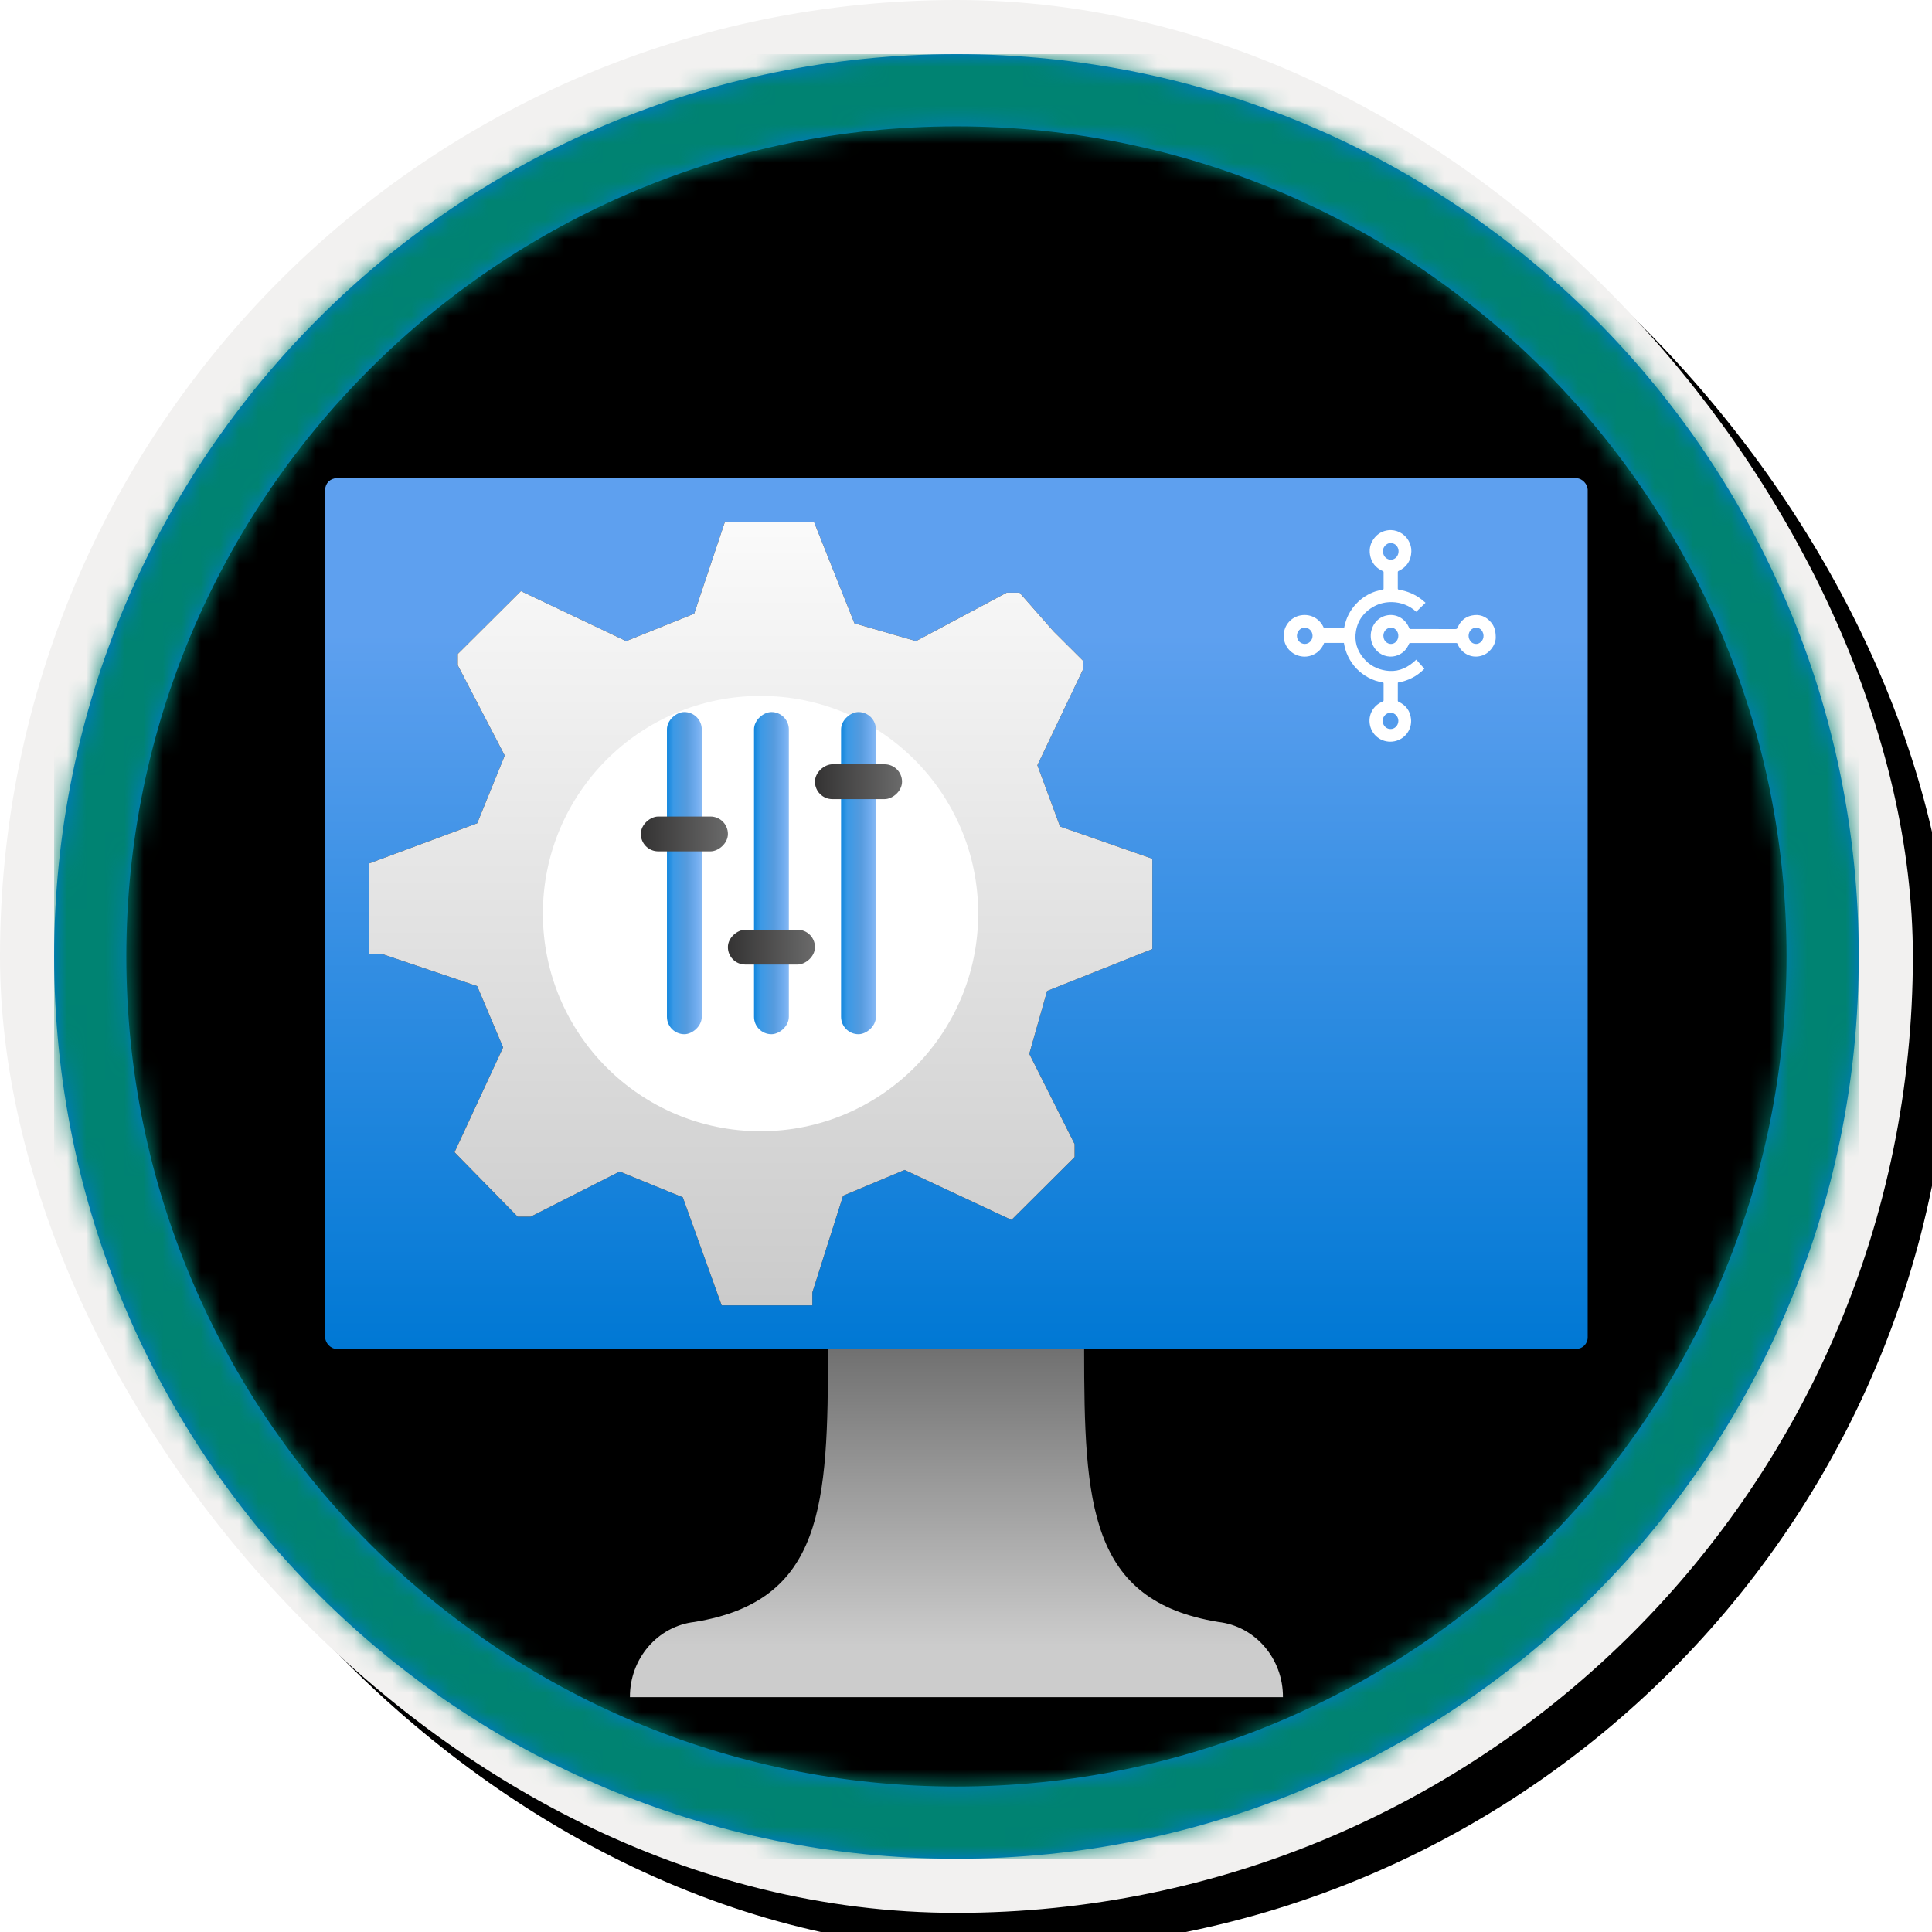<?xml version="1.0" encoding="UTF-8"?>
<svg width="101px" height="101px" viewBox="0 0 101 101" version="1.1" xmlns="http://www.w3.org/2000/svg" xmlns:xlink="http://www.w3.org/1999/xlink">
    <!-- Generator: Sketch 64 (93537) - https://sketch.com -->
    <title>Learn the application foundation with the AL programming language for Microsoft Dynamics 365 Business Central/Create-your-own-custom-functions-in-Dynamics-365-Business-Central</title>
    <desc>Created with Sketch.</desc>
    <defs>
        <rect id="path-1" x="0" y="0" width="94.34" height="94.34" rx="47.17"></rect>
        <linearGradient x1="77.83%" y1="11.2%" x2="-99.689%" y2="253.808%" id="linearGradient-3">
            <stop stop-color="#FFFFFF" offset="0%"></stop>
            <stop stop-color="#000000" stop-opacity="0.5" offset="100%"></stop>
        </linearGradient>
        <rect id="path-4" x="0" y="0" width="94.34" height="94.34"></rect>
        <rect id="path-5" x="0" y="0" width="100" height="100" rx="50"></rect>
        <filter x="-0.5%" y="-0.5%" width="102.0%" height="102.0%" filterUnits="objectBoundingBox" id="filter-6">
            <feOffset dx="1" dy="1" in="SourceAlpha" result="shadowOffsetOuter1"></feOffset>
            <feMorphology radius="4" operator="erode" in="SourceAlpha" result="shadowInner"></feMorphology>
            <feOffset dx="1" dy="1" in="shadowInner" result="shadowInner"></feOffset>
            <feComposite in="shadowOffsetOuter1" in2="shadowInner" operator="out" result="shadowOffsetOuter1"></feComposite>
            <feColorMatrix values="0 0 0 0 0   0 0 0 0 0   0 0 0 0 0  0 0 0 0.15 0" type="matrix" in="shadowOffsetOuter1"></feColorMatrix>
        </filter>
        <path d="M50,2.83 C76.051,2.83 97.17,23.949 97.17,50 C97.17,76.051 76.051,97.17 50,97.17 C23.949,97.17 2.83,76.051 2.83,50 C2.83,23.949 23.949,2.83 50,2.83 Z M50,6.604 C26.033,6.604 6.604,26.033 6.604,50 C6.604,73.967 26.033,93.396 50,93.396 C73.967,93.396 93.396,73.967 93.396,50 C93.396,26.033 73.967,6.604 50,6.604 Z" id="path-7"></path>
        <filter x="-18.2%" y="-18.8%" width="136.4%" height="138.1%" filterUnits="objectBoundingBox" id="filter-9">
            <feOffset dx="0" dy="2" in="SourceAlpha" result="shadowOffsetOuter1"></feOffset>
            <feGaussianBlur stdDeviation="2" in="shadowOffsetOuter1" result="shadowBlurOuter1"></feGaussianBlur>
            <feColorMatrix values="0 0 0 0 0   0 0 0 0 0   0 0 0 0 0  0 0 0 0.1 0" type="matrix" in="shadowBlurOuter1" result="shadowMatrixOuter1"></feColorMatrix>
            <feMerge>
                <feMergeNode in="shadowMatrixOuter1"></feMergeNode>
                <feMergeNode in="SourceGraphic"></feMergeNode>
            </feMerge>
        </filter>
        <linearGradient x1="50%" y1="100%" x2="50%" y2="0%" id="linearGradient-10">
            <stop stop-color="#0078D4" offset="0%"></stop>
            <stop stop-color="#5EA0EF" offset="82%"></stop>
        </linearGradient>
        <linearGradient x1="50%" y1="100%" x2="50%" y2="0%" id="linearGradient-11">
            <stop stop-color="#CCCCCC" offset="15%"></stop>
            <stop stop-color="#707070" offset="100%"></stop>
        </linearGradient>
        <filter x="-29.3%" y="-29.3%" width="158.7%" height="158.7%" filterUnits="objectBoundingBox" id="filter-12">
            <feOffset dx="0" dy="2" in="SourceAlpha" result="shadowOffsetOuter1"></feOffset>
            <feGaussianBlur stdDeviation="2" in="shadowOffsetOuter1" result="shadowBlurOuter1"></feGaussianBlur>
            <feColorMatrix values="0 0 0 0 0   0 0 0 0 0   0 0 0 0 0  0 0 0 0.1 0" type="matrix" in="shadowBlurOuter1" result="shadowMatrixOuter1"></feColorMatrix>
            <feMerge>
                <feMergeNode in="shadowMatrixOuter1"></feMergeNode>
                <feMergeNode in="SourceGraphic"></feMergeNode>
            </feMerge>
        </filter>
        <linearGradient x1="50%" y1="-9.939%" x2="50%" y2="100%" id="linearGradient-13">
            <stop stop-color="#FFFFFF" offset="0%"></stop>
            <stop stop-color="#CBCBCB" offset="100%"></stop>
        </linearGradient>
        <path d="M40.966,22.337 L40.966,17.617 L36.141,15.931 L34.956,12.728 L37.326,7.755 L37.326,7.249 L35.803,5.732 L34.025,3.709 L33.348,3.709 L28.608,6.238 L25.392,5.31 L23.276,0 L18.621,0 L17.013,4.805 L13.458,6.238 L7.956,3.625 L4.655,6.912 L4.655,7.502 L7.11,12.222 L5.671,15.762 L0,17.87 L0,22.59 L0.677,22.59 L5.671,24.276 L7.025,27.479 L4.486,32.958 L7.787,36.33 L8.464,36.33 L13.119,33.969 L16.42,35.318 L18.451,40.966 L23.191,40.966 L23.191,40.291 L24.799,35.234 L28.016,33.885 L33.602,36.498 L36.903,33.211 L36.903,32.536 L34.533,27.816 L35.464,24.529 L40.966,22.337 Z M20.822,26.334 C17.296,25.956 14.631,23.122 14.631,19.751 C14.631,16.38 17.296,13.547 20.822,13.168 C22.664,13.146 24.438,13.825 25.749,15.054 C27.06,16.283 27.798,17.96 27.797,19.709 L27.797,19.709 C27.821,21.473 27.094,23.172 25.781,24.419 C24.468,25.667 22.679,26.357 20.822,26.334 Z" id="path-14"></path>
        <filter x="0.0%" y="0.0%" width="100.0%" height="100.0%" filterUnits="objectBoundingBox" id="filter-15">
            <feOffset dx="0" dy="0" in="SourceAlpha" result="shadowOffsetOuter1"></feOffset>
            <feColorMatrix values="0 0 0 0 0   0 0 0 0 0   0 0 0 0 0  0 0 0 0.1 0" type="matrix" in="shadowOffsetOuter1"></feColorMatrix>
        </filter>
        <linearGradient x1="50%" y1="97.569%" x2="50%" y2="-5.31%" id="linearGradient-16">
            <stop stop-color="#1688DE" offset="0%"></stop>
            <stop stop-color="#3B99E6" offset="16%"></stop>
            <stop stop-color="#569BDE" offset="53%"></stop>
            <stop stop-color="#72ADEF" offset="80.83%"></stop>
            <stop stop-color="#8EBDF5" offset="100%"></stop>
        </linearGradient>
        <linearGradient x1="50%" y1="0.67%" x2="50%" y2="100%" id="linearGradient-17">
            <stop stop-color="#6A6A6A" offset="0%"></stop>
            <stop stop-color="#343333" offset="100%"></stop>
        </linearGradient>
    </defs>
    <g id="Badges" stroke="none" stroke-width="1" fill="none" fill-rule="evenodd">
        <g id="Learn-the-application-foundation-with-the-AL-programming-language-for-Microsoft-Dynamics-365-Business-Central" transform="translate(-160, -890)">
            <g id="Learn-the-application-foundation-with-the-AL-programming-language-for-Microsoft-Dynamics-365-Business-Central/Create-your-own-custom-functions-in-Dynamics-365-Business-Central" transform="translate(160, 890)">
                <g id="Badge-Plates/Circle">
                    <g id="BG" transform="translate(2.83, 2.83)">
                        <mask id="mask-2" fill="white">
                            <use xlink:href="#path-1"></use>
                        </mask>
                        <g></g>
                        <g id="Colors/Dynamics-365/BG-Solid-Badges" mask="url(#mask-2)">
                            <g id="Rectangle">
                                <use fill="#01B6C3" xlink:href="#path-4"></use>
                                <use fill-opacity="0.4" fill="url(#linearGradient-3)" xlink:href="#path-4"></use>
                            </g>
                        </g>
                    </g>
                    <g id="Border">
                        <g id="White-Border">
                            <use fill="black" fill-opacity="1" filter="url(#filter-6)" xlink:href="#path-5"></use>
                            <rect stroke="#F2F1F0" stroke-width="4" stroke-linejoin="square" x="2" y="2" width="96" height="96" rx="48"></rect>
                        </g>
                        <mask id="mask-8" fill="white">
                            <use xlink:href="#path-7"></use>
                        </mask>
                        <use id="Boarder" fill="#0078D4" fill-rule="nonzero" xlink:href="#path-7"></use>
                        <g id="Colors/Dynamics-365/Border" mask="url(#mask-8)" fill="#008372">
                            <g transform="translate(2.83, 2.83)" id="Rectangle">
                                <rect x="0" y="0" width="94.34" height="94.34"></rect>
                            </g>
                        </g>
                    </g>
                </g>
                <g id="Group-5" transform="translate(17, 23)">
                    <g id="Computer" fill-rule="nonzero">
                        <g id="Icon-compute-21-Virtual-Machine" filter="url(#filter-9)">
                            <rect id="Rectangle" fill="url(#linearGradient-10)" x="0" y="0" width="66" height="45.517" rx="0.6"></rect>
                            <path d="M46.693,59.792 C39.941,58.691 39.676,53.657 39.676,45.517 L26.286,45.517 C26.286,53.657 26.059,58.691 19.307,59.792 C17.377,60.013 15.919,61.711 15.931,63.724 L50.069,63.724 C50.081,61.711 48.623,60.013 46.693,59.792 Z" id="Path" fill="url(#linearGradient-11)"></path>
                        </g>
                    </g>
                    <g id="Dynamics-BC-01-2" transform="translate(50.069, 4.552)" fill="#FFFFFF" fill-rule="nonzero">
                        <path d="M5.624,0.824 C5.818,0.811 6.032,0.988 6.034,1.249 C6.036,1.474 5.849,1.669 5.64,1.675 C5.425,1.681 5.215,1.506 5.217,1.245 C5.22,0.97 5.448,0.812 5.624,0.824 L5.624,0.824 Z M1.142,5.271 C1.369,5.271 1.548,5.461 1.548,5.7 C1.548,5.932 1.364,6.123 1.141,6.123 C0.918,6.124 0.731,5.929 0.731,5.695 C0.731,5.461 0.915,5.271 1.142,5.271 Z M5.228,10.088 C5.233,10.057 5.236,10.024 5.244,9.994 C5.304,9.762 5.53,9.627 5.748,9.691 C5.912,9.739 6.034,9.897 6.044,10.09 C6.055,10.286 5.943,10.468 5.751,10.528 C5.48,10.613 5.208,10.381 5.228,10.088 Z M7.455,7.424 L6.969,6.953 C6.793,7.114 6.596,7.241 6.374,7.326 C6.163,7.407 5.945,7.451 5.718,7.457 C5.385,7.465 5.07,7.398 4.777,7.242 C4.255,6.963 3.922,6.535 3.819,5.95 C3.725,5.42 3.865,4.942 4.21,4.528 C4.514,4.164 4.908,3.953 5.374,3.878 C5.907,3.793 6.374,3.948 6.787,4.287 C6.848,4.337 6.907,4.392 6.972,4.45 L7.394,3.973 C7.012,3.583 6.551,3.344 6.01,3.252 C6.008,3.235 6.006,3.22 6.006,3.204 C6.006,2.907 6.007,2.61 6.005,2.312 C6.005,2.277 6.015,2.262 6.049,2.246 C6.429,2.067 6.651,1.772 6.695,1.351 C6.754,0.796 6.378,0.295 5.839,0.183 C5.254,0.061 4.674,0.423 4.548,1.029 C4.44,1.555 4.715,2.055 5.216,2.261 C5.25,2.275 5.262,2.291 5.262,2.327 C5.261,2.619 5.261,2.911 5.262,3.203 C5.262,3.238 5.253,3.251 5.216,3.257 C4.951,3.303 4.699,3.386 4.463,3.514 C4.001,3.766 3.651,4.125 3.416,4.597 C3.288,4.854 3.225,5.098 3.187,5.325 L2.154,5.325 C2.044,5.041 1.853,4.828 1.573,4.703 C1.339,4.598 1.095,4.58 0.847,4.645 C0.375,4.77 0.001,5.215 0.044,5.785 C0.08,6.276 0.445,6.68 0.93,6.766 C1.503,6.866 1.969,6.535 2.143,6.093 C2.156,6.092 2.17,6.09 2.184,6.09 C2.504,6.09 2.825,6.09 3.145,6.089 C3.184,6.089 3.197,6.098 3.205,6.14 C3.296,6.613 3.504,7.027 3.838,7.378 C4.118,7.673 4.451,7.888 4.836,8.017 C4.959,8.057 5.087,8.081 5.213,8.11 C5.246,8.118 5.262,8.127 5.262,8.165 C5.261,8.449 5.261,8.734 5.262,9.019 C5.262,9.053 5.248,9.068 5.218,9.081 C4.839,9.248 4.613,9.54 4.55,9.946 C4.499,10.27 4.583,10.566 4.79,10.822 C4.972,11.047 5.211,11.178 5.497,11.215 C5.919,11.269 6.345,11.052 6.559,10.683 C6.663,10.503 6.721,10.309 6.713,10.103 C6.696,9.637 6.481,9.293 6.055,9.091 C6.02,9.075 6.005,9.058 6.005,9.017 C6.007,8.735 6.007,8.454 6.005,8.173 C6.005,8.132 6.014,8.116 6.059,8.109 C6.492,8.034 6.889,7.874 7.239,7.604 C7.311,7.549 7.379,7.488 7.455,7.424 L7.455,7.424 Z" id="path14" transform="translate(3.748, 5.691) scale(-1, 1) rotate(-180) translate(-3.748, -5.691) "></path>
                        <path d="M10.099,5.261 C10.121,5.263 10.15,5.262 10.177,5.27 C10.446,5.342 10.567,5.646 10.43,5.906 C10.322,6.113 10.076,6.174 9.884,6.043 C9.711,5.925 9.653,5.67 9.759,5.475 C9.83,5.344 9.937,5.264 10.099,5.261 L10.099,5.261 Z M5.25,5.687 C5.255,5.65 5.258,5.612 5.266,5.576 C5.331,5.29 5.653,5.166 5.874,5.341 C6.049,5.481 6.086,5.765 5.95,5.949 C5.857,6.073 5.733,6.137 5.578,6.106 C5.382,6.067 5.254,5.895 5.25,5.687 Z M11.125,5.589 C11.124,5.368 11.01,5.093 10.776,4.872 C10.615,4.721 10.422,4.633 10.2,4.606 C9.728,4.549 9.297,4.837 9.128,5.262 C9.113,5.299 9.095,5.308 9.058,5.308 C8.257,5.307 7.457,5.307 6.656,5.308 C6.621,5.308 6.605,5.298 6.59,5.263 C6.454,4.941 6.222,4.722 5.88,4.63 C5.506,4.529 5.078,4.675 4.839,4.98 C4.681,5.18 4.595,5.407 4.59,5.659 C4.58,6.181 4.921,6.663 5.456,6.758 C5.934,6.843 6.366,6.585 6.564,6.173 C6.572,6.157 6.579,6.141 6.586,6.124 C6.622,6.041 6.622,6.041 6.709,6.041 C7.478,6.041 8.246,6.042 9.014,6.039 C9.081,6.039 9.109,6.061 9.134,6.12 C9.271,6.446 9.508,6.667 9.856,6.745 C10.27,6.838 10.616,6.708 10.885,6.382 C11.05,6.183 11.125,5.948 11.125,5.589 L11.125,5.589 Z" id="path16" transform="translate(7.858, 5.686) scale(-1, 1) rotate(-180) translate(-7.858, -5.686) "></path>
                    </g>
                    <g id="Gear" filter="url(#filter-12)" transform="translate(2.276, 2.276)">
                        <g id="a30ee4c9-49d5-4d00-a305-a6a3597e53b7" fill-rule="nonzero">
                            <g id="Shape">
                                <use fill="black" fill-opacity="1" filter="url(#filter-15)" xlink:href="#path-14"></use>
                                <use fill="url(#linearGradient-13)" xlink:href="#path-14"></use>
                            </g>
                        </g>
                        <circle id="Oval" fill="#FFFFFF" cx="20.483" cy="20.483" r="11.379"></circle>
                    </g>
                    <g id="Group-4" transform="translate(23.328, 22.759) rotate(90) translate(-23.328, -22.759) translate(14.793, 15.931)">
                        <rect id="Rectangle" fill="url(#linearGradient-16)" x="0" y="1.366" width="16.841" height="1.821" rx="0.91"></rect>
                        <rect id="Rectangle" fill="url(#linearGradient-16)" x="0" y="5.917" width="16.841" height="1.821" rx="0.91"></rect>
                        <rect id="Rectangle" fill="url(#linearGradient-16)" x="0" y="10.469" width="16.841" height="1.821" rx="0.91"></rect>
                        <rect id="Rectangle" fill="url(#linearGradient-17)" x="2.731" y="0" width="1.821" height="4.552" rx="0.91"></rect>
                        <rect id="Rectangle" fill="url(#linearGradient-17)" x="11.379" y="4.552" width="1.821" height="4.552" rx="0.91"></rect>
                        <rect id="Rectangle" fill="url(#linearGradient-17)" x="5.462" y="9.103" width="1.821" height="4.552" rx="0.91"></rect>
                    </g>
                </g>
            </g>
        </g>
    </g>
</svg>
